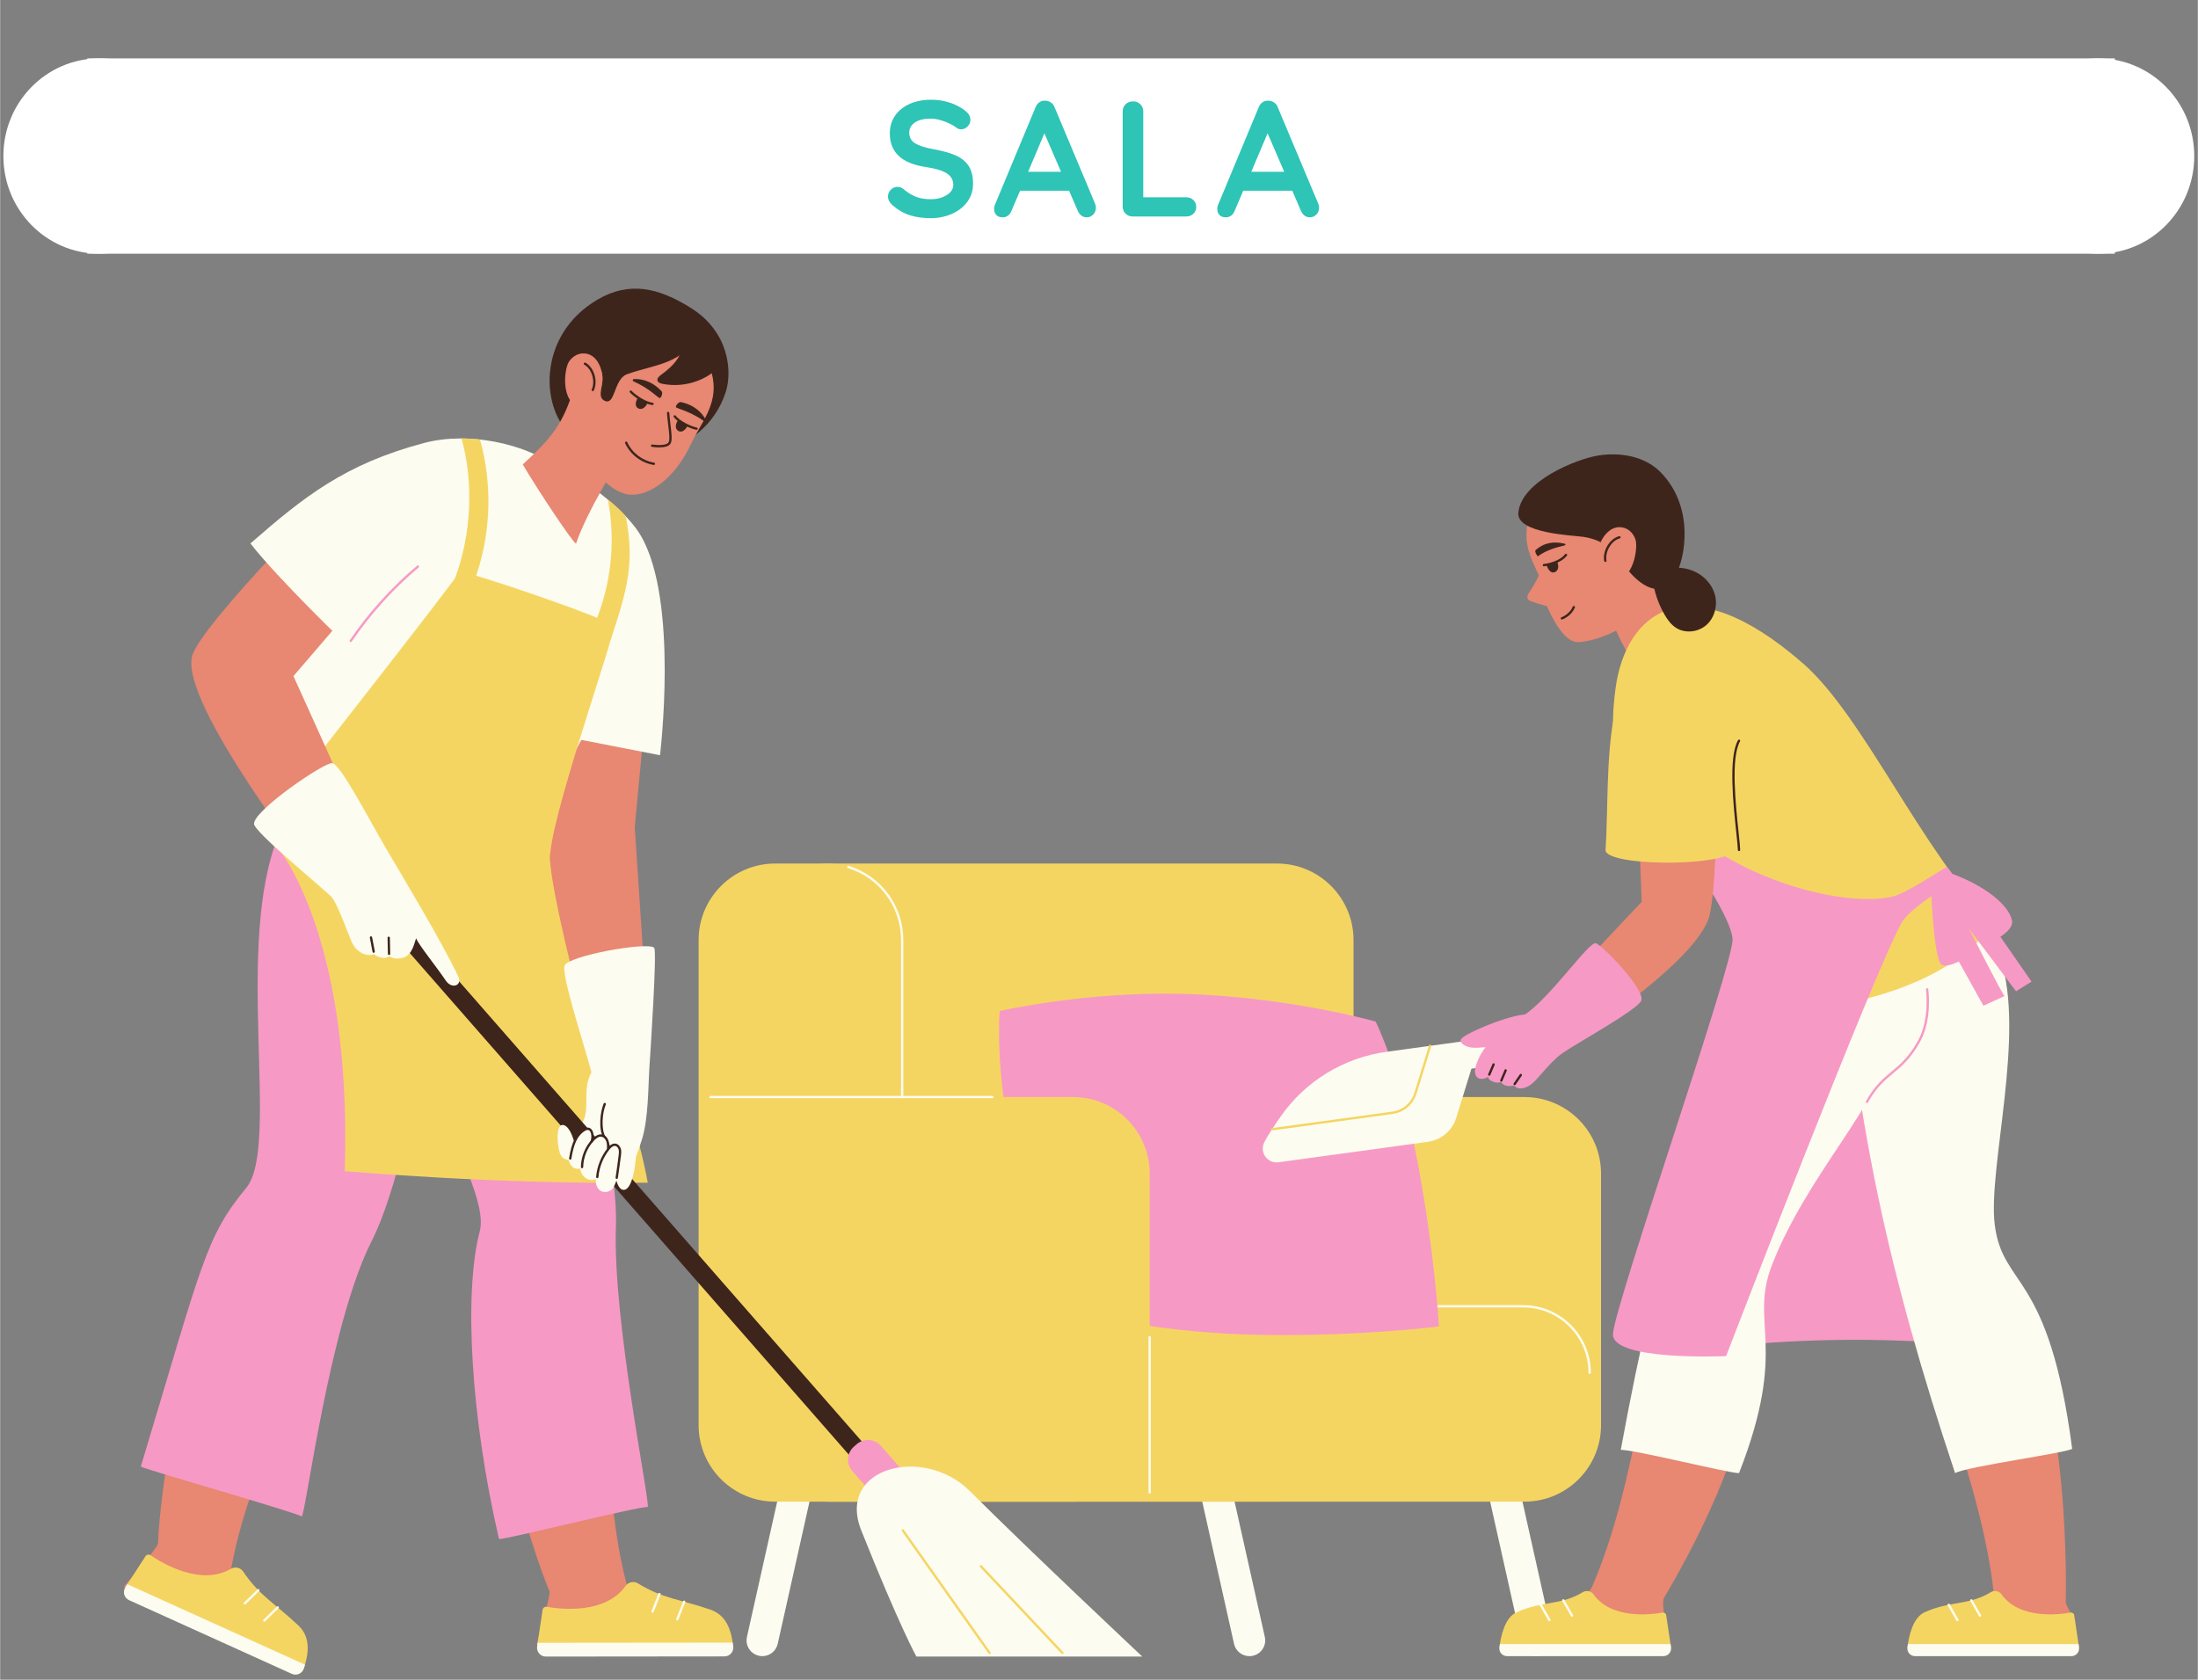 <svg xmlns="http://www.w3.org/2000/svg" xmlns:xlink="http://www.w3.org/1999/xlink" width="1052" zoomAndPan="magnify" viewBox="0 0 788.88 603" height="804" preserveAspectRatio="xMidYMid meet" version="1.0"><rect x="0" y="0" width="788.88" height="603" fill="#808080" stroke="none"/><defs><g/><clipPath id="ab79d4195e"><path d="M 31.293 20.965 L 759.086 20.965 L 759.086 91.074 L 31.293 91.074 Z M 31.293 20.965 " clip-rule="nonzero"/></clipPath><clipPath id="fb0479e60c"><path d="M 1.152 20.965 L 70.094 20.965 L 70.094 91.074 L 1.152 91.074 Z M 1.152 20.965 " clip-rule="nonzero"/></clipPath><clipPath id="af1f664561"><path d="M 35.625 20.965 C 16.586 20.965 1.152 36.66 1.152 56.02 C 1.152 75.379 16.586 91.074 35.625 91.074 C 54.66 91.074 70.094 75.379 70.094 56.02 C 70.094 36.66 54.66 20.965 35.625 20.965 Z M 35.625 20.965 " clip-rule="nonzero"/></clipPath><clipPath id="e341db0e21"><path d="M 718.652 20.965 L 787.594 20.965 L 787.594 91.074 L 718.652 91.074 Z M 718.652 20.965 " clip-rule="nonzero"/></clipPath><clipPath id="4b07f94d8a"><path d="M 753.121 20.965 C 734.086 20.965 718.652 36.66 718.652 56.02 C 718.652 75.379 734.086 91.074 753.121 91.074 C 772.16 91.074 787.594 75.379 787.594 56.02 C 787.594 36.66 772.16 20.965 753.121 20.965 Z M 753.121 20.965 " clip-rule="nonzero"/></clipPath><clipPath id="337ec2d701"><path d="M 684 571 L 746.672 571 L 746.672 592 L 684 592 Z M 684 571 " clip-rule="nonzero"/></clipPath><clipPath id="9c10ee6747"><path d="M 684 590 L 746.672 590 L 746.672 595 L 684 595 Z M 684 590 " clip-rule="nonzero"/></clipPath><clipPath id="39a8d162e7"><path d="M 44 568 L 110 568 L 110 601.727 L 44 601.727 Z M 44 568 " clip-rule="nonzero"/></clipPath></defs><g clip-path="url(#ab79d4195e)"><path fill="#ffffff" d="M 31.293 20.965 L 759.086 20.965 L 759.086 91.074 L 31.293 91.074 Z M 31.293 20.965 " fill-opacity="1" fill-rule="nonzero"/></g><g clip-path="url(#fb0479e60c)"><g clip-path="url(#af1f664561)"><path fill="#ffffff" d="M 1.152 20.965 L 70.094 20.965 L 70.094 91.074 L 1.152 91.074 Z M 1.152 20.965 " fill-opacity="1" fill-rule="nonzero"/></g></g><g clip-path="url(#e341db0e21)"><g clip-path="url(#4b07f94d8a)"><path fill="#ffffff" d="M 718.652 20.965 L 787.594 20.965 L 787.594 91.074 L 718.652 91.074 Z M 718.652 20.965 " fill-opacity="1" fill-rule="nonzero"/></g></g><path fill="#fcfcf0" d="M 273.59 594.551 C 269.965 594.551 267.273 591.191 268.062 587.656 L 282.973 520.953 C 283.551 518.367 285.848 516.531 288.496 516.531 C 292.121 516.531 294.812 519.887 294.023 523.422 L 279.113 590.125 C 278.535 592.711 276.242 594.551 273.59 594.551 " fill-opacity="1" fill-rule="nonzero"/><path fill="#fcfcf0" d="M 448.438 594.551 C 452.062 594.551 454.754 591.191 453.965 587.656 L 439.055 520.953 C 438.477 518.367 436.18 516.531 433.531 516.531 C 429.906 516.531 427.215 519.887 428.004 523.422 L 442.91 590.125 C 443.488 592.711 445.785 594.551 448.438 594.551 " fill-opacity="1" fill-rule="nonzero"/><path fill="#fcfcf0" d="M 551.777 594.551 C 555.402 594.551 558.094 591.191 557.305 587.656 L 542.395 520.953 C 541.816 518.367 539.52 516.531 536.871 516.531 C 533.246 516.531 530.555 519.887 531.344 523.422 L 546.254 590.125 C 546.832 592.711 549.125 594.551 551.777 594.551 " fill-opacity="1" fill-rule="nonzero"/><path fill="#f5d562" d="M 270.105 511.602 L 270.105 337.492 C 270.105 322.312 282.418 310.004 297.605 310.004 L 458.309 310.004 C 473.496 310.004 485.809 322.312 485.809 337.492 L 485.809 511.598 C 485.809 526.781 473.496 539.086 458.309 539.086 L 297.605 539.086 C 282.418 539.086 270.105 526.781 270.105 511.602 " fill-opacity="1" fill-rule="nonzero"/><path fill="#f5d562" d="M 270.105 511.602 L 270.105 421.324 C 270.105 406.145 282.418 393.836 297.605 393.836 L 547.156 393.836 C 562.344 393.836 574.652 406.145 574.652 421.324 L 574.652 511.602 C 574.652 526.781 562.344 539.09 547.156 539.09 L 297.605 539.09 C 282.418 539.086 270.105 526.781 270.105 511.602 " fill-opacity="1" fill-rule="nonzero"/><path fill="#fcfcf0" d="M 570.574 493.25 C 570.344 493.25 570.156 493.066 570.156 492.836 C 570.156 479.895 559.625 469.367 546.68 469.367 L 412.629 469.367 C 412.398 469.367 412.215 469.184 412.215 468.953 C 412.215 468.723 412.398 468.535 412.629 468.535 L 546.68 468.535 C 560.082 468.535 570.988 479.438 570.988 492.836 C 570.988 493.066 570.801 493.25 570.574 493.25 Z M 570.574 493.25 " fill-opacity="1" fill-rule="nonzero"/><path fill="#f799c5" d="M 384.344 470.52 C 384.344 470.52 372.703 455.234 364.098 416.449 C 356.793 383.508 358.797 362.945 358.797 362.945 C 358.797 362.945 389.355 355.91 424.16 356.777 C 461.887 357.719 493.742 366.73 493.742 366.73 C 493.742 366.73 502.777 384.719 508.961 418.004 C 515.191 451.527 516.453 476.199 516.453 476.199 C 516.453 476.199 483.5 480.32 446.508 479.062 C 411.215 477.867 384.344 470.52 384.344 470.52 " fill-opacity="1" fill-rule="nonzero"/><path fill="#f5d562" d="M 385.129 393.836 L 323.781 393.836 L 323.781 337.492 C 323.781 322.312 311.469 310.004 296.285 310.004 L 278.211 310.004 C 263.023 310.004 250.715 322.312 250.715 337.492 L 250.715 511.598 C 250.715 526.781 263.023 539.086 278.211 539.086 L 385.129 539.086 C 400.316 539.086 412.629 526.781 412.629 511.598 L 412.629 421.324 C 412.629 406.145 400.316 393.836 385.129 393.836 " fill-opacity="1" fill-rule="nonzero"/><path fill="#fcfcf0" d="M 356.152 394.25 L 254.996 394.25 C 254.77 394.25 254.582 394.066 254.582 393.836 C 254.582 393.605 254.766 393.422 254.996 393.422 L 356.152 393.422 C 356.379 393.422 356.566 393.605 356.566 393.836 C 356.566 394.066 356.379 394.25 356.152 394.25 Z M 356.152 394.25 " fill-opacity="1" fill-rule="nonzero"/><path fill="#fcfcf0" d="M 323.781 394.25 C 323.555 394.25 323.367 394.066 323.367 393.836 L 323.367 337.492 C 323.367 325.566 315.719 315.176 304.336 311.637 C 304.117 311.57 303.996 311.336 304.062 311.117 C 304.133 310.902 304.363 310.777 304.582 310.844 C 316.316 314.492 324.195 325.203 324.195 337.492 L 324.195 393.836 C 324.199 394.066 324.012 394.25 323.781 394.25 Z M 323.781 394.25 " fill-opacity="1" fill-rule="nonzero"/><path fill="#fcfcf0" d="M 412.629 536.203 C 412.398 536.203 412.211 536.016 412.211 535.789 L 412.211 480.023 C 412.211 479.797 412.398 479.609 412.629 479.609 C 412.859 479.609 413.043 479.793 413.043 480.023 L 413.043 535.789 C 413.043 536.016 412.859 536.203 412.629 536.203 Z M 412.629 536.203 " fill-opacity="1" fill-rule="nonzero"/><path fill="#fcfcf0" d="M 458.863 417.254 C 454.898 417.797 451.973 413.68 453.754 410.098 C 454.812 407.969 457.027 404.574 459.633 400.84 C 468.5 388.117 482.305 379.695 497.672 377.59 L 550.016 370.418 C 552.789 370.039 555.348 371.977 555.727 374.75 C 556.105 377.523 554.168 380.082 551.395 380.461 L 528.133 383.645 L 522.676 401.297 C 521.254 405.895 517.297 409.25 512.527 409.902 Z M 458.863 417.254 " fill-opacity="1" fill-rule="nonzero"/><path fill="#f5d562" d="M 456.543 405.82 C 456.34 405.82 456.16 405.672 456.133 405.461 C 456.102 405.234 456.262 405.027 456.488 404.996 L 499.762 399.07 C 503.441 398.566 506.527 395.949 507.625 392.402 L 512.902 375.324 C 512.973 375.105 513.203 374.98 513.422 375.051 C 513.641 375.117 513.766 375.352 513.695 375.57 L 508.418 392.648 C 507.227 396.5 503.871 399.344 499.875 399.891 L 456.602 405.816 C 456.582 405.82 456.562 405.82 456.543 405.82 Z M 456.543 405.82 " fill-opacity="1" fill-rule="nonzero"/><path fill="#e88772" d="M 552.66 206.027 C 552.66 206.027 550.551 210.25 549.348 211.957 C 547.941 213.953 547.637 215.141 549.551 215.867 C 552.5 216.98 557.41 218.18 557.41 218.18 L 557.48 210.574 Z M 552.66 206.027 " fill-opacity="1" fill-rule="nonzero"/><path fill="#e88772" d="M 552.707 207.332 C 549.398 200.258 545.871 194.09 549.23 184.93 C 555.453 167.957 580.355 163.672 590.594 174.77 C 596.973 181.684 602.711 197.66 597.496 209.871 C 593.445 219.352 578.754 229.605 566.699 230.52 C 559.039 231.098 552.773 211.164 552.773 211.164 C 552.773 211.164 553.066 207.973 552.707 207.332 " fill-opacity="1" fill-rule="nonzero"/><path fill="#3d251c" d="M 556.121 200.043 C 555.07 200.562 555.293 202.23 555.645 203.199 C 555.898 203.906 556.797 205.559 557.934 204.992 C 559.039 204.441 559.125 203.273 558.398 201.492 C 557.656 199.684 556.539 199.84 556.121 200.043 " fill-opacity="1" fill-rule="nonzero"/><path fill="#3d251c" d="M 557.465 205.523 C 556.344 205.523 555.547 204.152 555.254 203.34 C 554.875 202.289 554.59 200.336 555.941 199.672 C 556.062 199.609 556.32 199.508 556.664 199.508 C 557.176 199.508 558.129 199.746 558.781 201.332 C 559.094 202.094 560.043 204.41 558.121 205.363 C 557.906 205.473 557.688 205.523 557.465 205.523 Z M 556.664 200.34 C 556.484 200.34 556.355 200.395 556.305 200.418 C 555.543 200.793 555.723 202.203 556.031 203.059 C 556.281 203.738 556.887 204.695 557.465 204.695 C 557.559 204.695 557.652 204.672 557.75 204.621 C 558.32 204.336 558.871 203.742 558.012 201.648 C 557.66 200.793 557.195 200.34 556.664 200.34 Z M 556.664 200.34 " fill-opacity="1" fill-rule="nonzero"/><path fill="#e88772" d="M 554.137 202.895 C 556.676 202.762 560.062 201.801 561.852 199.484 C 561.852 199.484 559.812 197.078 555.945 198.691 C 552.598 200.086 554.137 202.895 554.137 202.895 " fill-opacity="1" fill-rule="nonzero"/><path fill="#3d251c" d="M 554.137 203.309 C 553.93 203.309 553.754 203.156 553.727 202.945 C 553.695 202.719 553.855 202.512 554.082 202.48 C 556.742 202.137 560.152 201.031 561.75 198.961 C 561.891 198.781 562.148 198.746 562.332 198.887 C 562.516 199.023 562.547 199.285 562.406 199.469 C 560.203 202.328 555.559 203.129 554.191 203.305 C 554.172 203.309 554.152 203.309 554.137 203.309 Z M 554.137 203.309 " fill-opacity="1" fill-rule="nonzero"/><path fill="#3d251c" d="M 561.656 195.785 C 557.945 196.66 554.895 197.617 551.969 199.703 C 551.785 199.785 550.672 197.926 551.172 197.484 C 554.32 194.699 557.805 194.285 561.656 195.203 C 561.961 195.273 561.961 195.715 561.656 195.785 " fill-opacity="1" fill-rule="nonzero"/><path fill="#3d251c" d="M 560.602 222.402 C 560.438 222.402 560.281 222.305 560.219 222.141 C 560.133 221.926 560.238 221.688 560.453 221.602 C 562.277 220.883 563.793 219.453 564.5 217.785 C 564.59 217.574 564.832 217.477 565.043 217.562 C 565.254 217.652 565.352 217.895 565.266 218.109 C 564.473 219.98 562.789 221.574 560.758 222.375 C 560.707 222.395 560.652 222.402 560.602 222.402 Z M 560.602 222.402 " fill-opacity="1" fill-rule="nonzero"/><path fill="#e88772" d="M 576.277 217.312 C 579.418 225.855 584.203 235.738 589.578 243.094 C 597.996 240.23 607.188 235.105 614.441 230.035 C 605.805 224.512 598.781 215.887 595.945 205.996 C 590.535 210.25 583.773 213.043 576.277 217.312 " fill-opacity="1" fill-rule="nonzero"/><path fill="#f799c5" d="M 672.293 380.137 C 654.398 412.832 617.016 449.742 625.477 482.812 C 653.234 480.301 681.16 480.383 708.906 483.059 C 696.367 447.875 683.828 412.691 672.293 380.137 " fill-opacity="1" fill-rule="nonzero"/><path fill="#e88772" d="M 743.738 580.363 C 744.109 580.242 741.422 576.402 741.461 574.953 C 741.914 557.352 740.625 501.238 726.234 475.332 C 722.867 469.27 718.652 463.656 716.02 457.223 C 704.547 429.16 721.465 386.059 711.242 337.559 C 707.293 318.828 658.668 315.836 659.727 330.844 C 661.168 351.16 673.395 415.629 681.391 448.684 C 690.77 487.426 711.777 532.918 715.777 573.449 C 715.773 573.449 729.602 584.992 743.738 580.363 " fill-opacity="1" fill-rule="nonzero"/><path fill="#e88772" d="M 640.406 330.453 C 631.781 348.902 611.117 411.18 602.031 443.957 C 591.383 482.371 587.617 532.332 571.402 569.695 C 568.691 575.941 548.457 577.719 540.48 585.566 C 538.301 587.707 539.859 591.422 542.914 591.422 C 553.445 591.422 576.363 591.383 589.117 591.359 C 594.172 591.348 598.102 586.953 597.539 581.934 C 597.066 577.719 596.602 574.742 597.34 573.492 C 606.297 558.336 628.234 518.668 628.258 489.035 C 628.262 482.102 627.309 475.148 628.137 468.246 C 631.758 438.148 667.504 408.703 682.156 361.352 C 687.82 343.062 646.777 316.82 640.406 330.453 " fill-opacity="1" fill-rule="nonzero"/><path fill="#f5d562" d="M 599.77 591.383 L 598.043 579.855 C 597.949 579.227 597.359 578.805 596.734 578.914 C 592.625 579.645 578.41 581.41 571.988 572.406 C 571.094 571.156 569.398 570.777 568.086 571.586 C 560.293 576.406 553.457 574.629 544.297 578.816 C 540.07 580.754 538.648 587.48 538.172 591.484 Z M 599.77 591.383 " fill-opacity="1" fill-rule="nonzero"/><path fill="#fcfcf0" d="M 538.172 591.484 C 537.977 593.117 539.266 594.551 540.914 594.551 L 597.039 594.551 C 598.727 594.551 600.02 593.051 599.77 591.383 L 599.594 590.215 L 538.348 590.215 C 538.277 590.66 538.219 591.086 538.172 591.484 " fill-opacity="1" fill-rule="nonzero"/><path fill="#fcfcf0" d="M 556.121 582.012 C 555.98 582.012 555.84 581.938 555.762 581.805 L 552.629 576.324 C 552.516 576.125 552.582 575.871 552.781 575.758 C 552.977 575.645 553.234 575.711 553.348 575.91 L 556.484 581.391 C 556.598 581.59 556.527 581.844 556.328 581.957 C 556.266 581.992 556.195 582.012 556.121 582.012 Z M 556.121 582.012 " fill-opacity="1" fill-rule="nonzero"/><path fill="#fcfcf0" d="M 564.234 580.414 C 564.094 580.414 563.953 580.34 563.875 580.207 L 560.738 574.727 C 560.625 574.527 560.695 574.273 560.895 574.16 C 561.09 574.047 561.348 574.117 561.461 574.316 L 564.594 579.797 C 564.711 579.996 564.641 580.246 564.441 580.359 C 564.375 580.398 564.305 580.414 564.234 580.414 Z M 564.234 580.414 " fill-opacity="1" fill-rule="nonzero"/><g clip-path="url(#337ec2d701)"><path fill="#f5d562" d="M 746.23 591.383 L 744.504 579.855 C 744.41 579.227 743.82 578.805 743.195 578.914 C 739.09 579.645 724.871 581.41 718.449 572.406 C 717.555 571.156 715.859 570.777 714.551 571.586 C 706.754 576.406 699.918 574.629 690.758 578.816 C 686.531 580.754 685.109 587.48 684.633 591.484 Z M 746.23 591.383 " fill-opacity="1" fill-rule="nonzero"/></g><g clip-path="url(#9c10ee6747)"><path fill="#fcfcf0" d="M 684.633 591.484 C 684.438 593.117 685.727 594.551 687.375 594.551 L 743.5 594.551 C 745.188 594.551 746.48 593.051 746.23 591.383 L 746.055 590.215 L 684.809 590.215 C 684.738 590.66 684.68 591.086 684.633 591.484 " fill-opacity="1" fill-rule="nonzero"/></g><path fill="#fcfcf0" d="M 702.586 582.012 C 702.441 582.012 702.301 581.938 702.227 581.805 L 699.09 576.324 C 698.977 576.125 699.047 575.871 699.246 575.758 C 699.441 575.645 699.695 575.711 699.809 575.91 L 702.945 581.391 C 703.059 581.59 702.992 581.844 702.793 581.957 C 702.727 581.992 702.656 582.012 702.586 582.012 Z M 702.586 582.012 " fill-opacity="1" fill-rule="nonzero"/><path fill="#fcfcf0" d="M 710.695 580.414 C 710.555 580.414 710.414 580.34 710.336 580.207 L 707.203 574.727 C 707.09 574.527 707.156 574.273 707.355 574.16 C 707.555 574.047 707.809 574.117 707.922 574.316 L 711.059 579.797 C 711.172 579.996 711.102 580.246 710.902 580.359 C 710.836 580.398 710.766 580.414 710.695 580.414 Z M 710.695 580.414 " fill-opacity="1" fill-rule="nonzero"/><path fill="#fcfcf0" d="M 660.156 323.941 C 664.902 399.59 677.895 457.309 701.742 528.844 C 705.859 526.457 741.504 521.648 743.773 520.113 C 735.387 456.129 718.984 462.66 716 439.875 C 713.355 419.699 727.242 371.207 717.922 343.863 C 712.512 327.992 684.094 302.051 684.094 302.051 C 684.094 302.051 668.543 317.461 660.156 323.941 " fill-opacity="1" fill-rule="nonzero"/><path fill="#fcfcf0" d="M 642.996 325.566 C 610.691 394.145 595.328 446.324 581.742 520.492 C 586.504 520.379 621.461 529.094 624.191 528.836 C 642.156 482.879 627.68 475.457 636.047 454.055 C 642.148 438.438 651.395 424.312 660.695 410.359 C 669.992 396.402 679.09 381.895 683.102 365.613 C 687.117 349.332 685.301 330.766 674.523 317.914 C 664 320.922 653.473 323.93 642.996 325.566 " fill-opacity="1" fill-rule="nonzero"/><path fill="#f799c5" d="M 670.102 395.98 C 670.035 395.98 669.965 395.961 669.902 395.926 C 669.699 395.816 669.629 395.562 669.742 395.363 C 672.859 389.766 675.957 387.18 678.957 384.68 C 682 382.145 685.148 379.52 688.406 373.668 C 692.719 365.926 691.316 355.34 691.301 355.234 C 691.27 355.008 691.43 354.797 691.656 354.77 C 691.879 354.734 692.09 354.895 692.121 355.121 C 692.184 355.566 693.582 366.082 689.129 374.07 C 685.793 380.055 682.586 382.73 679.484 385.316 C 676.41 387.883 673.504 390.305 670.461 395.766 C 670.391 395.902 670.25 395.98 670.102 395.98 Z M 670.102 395.98 " fill-opacity="1" fill-rule="nonzero"/><path fill="#f5d562" d="M 579.879 246.996 C 583.535 220.27 605.129 201.59 647.105 238.113 C 668.91 257.09 689.887 305.836 715.48 331.422 C 699.871 354.723 655.629 365.848 624.598 361.664 C 629.297 331.176 618.191 321.91 603.18 308.281 C 590.184 296.488 574.969 282.855 579.879 246.996 " fill-opacity="1" fill-rule="nonzero"/><path fill="#f799c5" d="M 608.23 310.754 C 608.23 310.754 621.375 329.574 621.871 337.09 C 622.43 345.645 579.371 468.762 578.934 478.918 C 578.516 488.699 619.543 486.828 619.543 486.828 C 619.543 486.828 673.207 347.43 682.695 331.031 C 685.789 325.68 702.211 315.836 702.211 315.836 C 702.211 315.836 699.918 312.465 698.832 311.219 C 696.203 312.422 684.223 320.961 678.582 322.043 C 660.602 325.5 627.918 315.922 608.691 300.125 C 608.039 303.836 608.23 310.754 608.23 310.754 " fill-opacity="1" fill-rule="nonzero"/><path fill="#e88772" d="M 586.395 249.039 L 589.234 323.766 L 549.137 366.332 L 559.207 377.426 C 559.207 377.426 610.238 345.551 613.738 328.078 C 617.73 308.129 614.949 258.652 614.949 258.652 Z M 586.395 249.039 " fill-opacity="1" fill-rule="nonzero"/><path fill="#f799c5" d="M 572.762 338.617 C 570.129 338.039 556.23 358.633 546.723 364.629 C 537.371 370.523 531.746 375.871 529.707 382.68 C 528.766 385.836 530.109 387.172 531.387 387.297 C 533.027 387.453 534.086 386.547 534.086 386.547 C 534.086 386.547 534.051 387.629 535.926 388.332 C 537.738 389.016 538.652 388.383 538.73 388.488 C 540.43 390.746 543.18 389.539 543.469 389.809 C 545.094 391.332 547.328 390.898 549.695 389.176 C 552.008 387.488 555.973 381.586 560.543 378.254 C 564.824 375.129 586.688 363.148 588.988 359.441 C 591.223 355.84 574.969 339.105 572.762 338.617 " fill-opacity="1" fill-rule="nonzero"/><path fill="#3d251c" d="M 538.855 388.332 C 538.801 388.332 538.746 388.32 538.691 388.301 C 538.48 388.211 538.383 387.969 538.473 387.754 L 540.023 384.102 C 540.113 383.891 540.359 383.793 540.57 383.883 C 540.781 383.973 540.879 384.215 540.789 384.426 L 539.238 388.078 C 539.168 388.238 539.016 388.332 538.855 388.332 Z M 538.855 388.332 " fill-opacity="1" fill-rule="nonzero"/><path fill="#3d251c" d="M 534.523 386.203 C 534.469 386.203 534.414 386.191 534.363 386.168 C 534.148 386.078 534.051 385.836 534.141 385.625 L 535.695 381.973 C 535.785 381.758 536.031 381.66 536.238 381.75 C 536.453 381.84 536.551 382.082 536.461 382.297 L 534.906 385.949 C 534.84 386.109 534.688 386.203 534.523 386.203 Z M 534.523 386.203 " fill-opacity="1" fill-rule="nonzero"/><path fill="#3d251c" d="M 543.629 389.594 C 543.547 389.594 543.469 389.566 543.398 389.52 C 543.207 389.391 543.16 389.133 543.289 388.945 L 545.512 385.684 C 545.641 385.492 545.898 385.445 546.086 385.574 C 546.277 385.703 546.328 385.961 546.199 386.152 L 543.973 389.41 C 543.891 389.527 543.762 389.594 543.629 389.594 Z M 543.629 389.594 " fill-opacity="1" fill-rule="nonzero"/><path fill="#f5d562" d="M 602.934 230.531 C 573.375 230.531 578.078 278.152 576.277 305.125 C 575.891 310.887 618.082 311.559 623.191 305.125 C 622.52 297.441 623.133 230.531 602.934 230.531 " fill-opacity="1" fill-rule="nonzero"/><path fill="#3d251c" d="M 624.191 305.539 C 623.969 305.539 623.785 305.363 623.777 305.137 C 623.734 303.883 623.5 301.668 623.199 298.863 C 622.129 288.766 620.332 271.867 623.832 265.723 C 623.945 265.523 624.195 265.457 624.395 265.566 C 624.594 265.68 624.664 265.934 624.551 266.133 C 621.184 272.043 622.965 288.777 624.027 298.777 C 624.324 301.598 624.562 303.824 624.605 305.109 C 624.613 305.34 624.434 305.531 624.207 305.539 C 624.203 305.539 624.195 305.539 624.191 305.539 Z M 624.191 305.539 " fill-opacity="1" fill-rule="nonzero"/><path fill="#3d251c" d="M 544.965 184.043 C 544.246 191.539 564.605 192.168 568.293 192.73 C 580.258 194.559 580.852 202.613 588.047 208.453 C 593.441 212.828 597.996 212.348 601.051 207.242 C 605.09 200.488 608.27 181.77 595.875 169.375 C 590.246 163.75 581.453 162.254 573.602 163.535 C 565.75 164.82 546.051 172.711 544.965 184.043 " fill-opacity="1" fill-rule="nonzero"/><path fill="#e88772" d="M 573.523 198.355 C 573.77 194.418 577.492 187.789 583.062 189.531 C 584.98 190.137 586.434 191.836 587.039 193.754 C 587.949 196.645 586.398 208.73 578.758 208.445 C 576.082 208.348 573.234 202.961 573.523 198.355 " fill-opacity="1" fill-rule="nonzero"/><path fill="#3d251c" d="M 576.195 201.738 C 576 201.738 575.828 201.598 575.789 201.398 C 575.109 197.754 577.77 193.34 581.164 192.488 C 581.387 192.426 581.609 192.566 581.668 192.785 C 581.723 193.008 581.59 193.234 581.367 193.289 C 578.41 194.035 576.012 198.051 576.605 201.246 C 576.648 201.473 576.5 201.688 576.273 201.73 C 576.246 201.734 576.223 201.738 576.195 201.738 Z M 576.195 201.738 " fill-opacity="1" fill-rule="nonzero"/><path fill="#f799c5" d="M 549.133 364.336 C 545.023 363.023 526.355 370.551 524.461 372.961 C 523.496 374.191 525.836 376.16 529.391 376.16 C 531.926 376.16 543.504 375.137 545.594 373.5 C 547.98 371.633 551.688 365.152 549.133 364.336 " fill-opacity="1" fill-rule="nonzero"/><path fill="#3d251c" d="M 593.133 207.75 C 593.68 212.207 595.117 216.551 597.336 220.457 C 598.434 222.383 599.77 224.258 601.652 225.438 C 604.965 227.52 609.625 226.934 612.535 224.316 C 615.445 221.703 616.547 217.355 615.543 213.574 C 614.547 209.789 611.609 206.648 608.023 205.074 C 604.441 203.5 600.289 203.426 596.531 204.531 C 595.488 204.84 594.441 205.254 593.633 205.98 C 592.82 206.707 592.277 207.809 593.133 207.75 " fill-opacity="1" fill-rule="nonzero"/><path fill="#f799c5" d="M 692.977 315.848 C 692.977 315.848 693.82 344.402 696.965 346.383 C 698.621 347.422 703.098 345.184 703.098 345.184 C 703.098 345.184 708.977 355.766 711.914 361.055 C 714.449 359.891 716.984 358.734 719.516 357.57 C 718.684 356.992 706.711 333.352 706.711 333.352 L 723.621 355.859 L 729.184 352.398 L 717.988 336.266 C 717.988 336.266 722.762 333.52 722.184 330.492 C 721.203 325.379 713.219 317.84 698.141 312.77 C 697.523 313.32 692.977 315.848 692.977 315.848 " fill-opacity="1" fill-rule="nonzero"/><path fill="#e88772" d="M 234.805 222.414 L 227.797 296.953 L 233.273 379.594 L 214.34 383.168 C 214.34 383.168 195.531 329.332 195.441 305.168 C 195.398 292.684 201.27 223.809 201.27 223.809 Z M 234.805 222.414 " fill-opacity="1" fill-rule="nonzero"/><path fill="#e88772" d="M 192.652 590.508 C 192.25 590.5 197.762 572.609 197.176 571.23 C 190.047 554.5 172.359 495.996 176.324 465.551 C 177.254 458.426 179.168 451.402 179.246 444.211 C 179.594 412.82 148.102 387.191 139.477 336.656 C 136.145 317.137 183.477 296.586 188.164 311.414 C 194.508 331.48 215.496 400.926 217.465 436.055 C 219.918 479.914 214.098 531.094 225.668 571.57 C 225.672 571.57 211.418 590.969 192.652 590.508 " fill-opacity="1" fill-rule="nonzero"/><path fill="#f5d562" d="M 192.75 591.086 L 194.711 577.914 C 194.816 577.195 195.488 576.711 196.203 576.836 C 200.898 577.664 217.145 579.668 224.473 569.371 C 225.496 567.941 227.434 567.508 228.93 568.43 C 237.844 573.93 244.094 574.109 254.977 577.859 C 261.383 580.066 262.59 586.559 263.141 591.133 Z M 192.75 591.086 " fill-opacity="1" fill-rule="nonzero"/><path fill="#fcfcf0" d="M 263.141 591.133 C 263.363 593 261.891 594.637 260.008 594.641 L 195.871 594.703 C 193.945 594.703 192.469 592.992 192.75 591.086 L 192.949 589.754 L 262.941 589.684 C 263.016 590.191 263.086 590.68 263.141 591.133 " fill-opacity="1" fill-rule="nonzero"/><path fill="#fcfcf0" d="M 243.074 581.707 C 243.023 581.707 242.969 581.699 242.922 581.68 C 242.707 581.594 242.602 581.355 242.684 581.141 L 245.148 574.867 C 245.23 574.652 245.473 574.551 245.688 574.629 C 245.898 574.715 246.004 574.957 245.922 575.168 L 243.461 581.445 C 243.395 581.609 243.238 581.707 243.074 581.707 Z M 243.074 581.707 " fill-opacity="1" fill-rule="nonzero"/><path fill="#fcfcf0" d="M 234.184 578.953 C 234.133 578.953 234.082 578.945 234.031 578.926 C 233.82 578.844 233.715 578.602 233.797 578.387 L 236.258 572.113 C 236.344 571.898 236.582 571.793 236.797 571.879 C 237.012 571.961 237.117 572.203 237.031 572.418 L 234.57 578.691 C 234.504 578.855 234.348 578.953 234.184 578.953 Z M 234.184 578.953 " fill-opacity="1" fill-rule="nonzero"/><path fill="#f799c5" d="M 130.18 320.812 C 131.984 363.371 177.074 423.25 172.16 442.008 C 166.34 464.227 168.961 508.902 179.062 552.508 C 181.582 552.719 230.277 540.465 232.461 541.02 C 233.348 539.301 219.781 473.73 221.035 440.277 C 222.441 402.801 189.465 300.555 189.855 297.281 C 185.621 298.449 133.664 319.848 130.18 320.812 " fill-opacity="1" fill-rule="nonzero"/><path fill="#e88772" d="M 44.43 569.77 C 44.066 569.59 56.602 555.68 56.648 554.18 C 57.223 536.008 65.801 475.492 82.211 449.539 C 86.055 443.469 90.746 437.902 93.848 431.41 C 107.375 403.078 89.594 366.582 103.039 317.109 C 108.23 298.004 159.82 299.266 157.832 314.688 C 155.137 335.559 144.949 407.387 131.949 440.082 C 115.715 480.906 88.895 524.883 82.352 566.469 C 82.352 566.473 61.258 578.074 44.43 569.77 " fill-opacity="1" fill-rule="nonzero"/><path fill="#f5d562" d="M 44.93 569.867 L 52.164 558.68 C 52.559 558.07 53.371 557.906 53.969 558.316 C 57.898 561.012 71.863 569.551 82.797 563.211 C 84.316 562.328 86.266 562.734 87.246 564.195 C 93.086 572.891 98.699 575.637 107.055 583.547 C 111.977 588.207 110.391 594.617 108.996 599.008 Z M 44.93 569.867 " fill-opacity="1" fill-rule="nonzero"/><g clip-path="url(#39a8d162e7)"><path fill="#fcfcf0" d="M 108.996 599.008 C 108.43 600.801 106.41 601.684 104.695 600.906 L 46.273 574.449 C 44.52 573.652 43.883 571.484 44.93 569.867 L 45.66 568.734 L 109.41 597.605 C 109.273 598.098 109.133 598.574 108.996 599.008 " fill-opacity="1" fill-rule="nonzero"/></g><path fill="#fcfcf0" d="M 94.801 582.168 C 94.691 582.168 94.582 582.125 94.5 582.043 C 94.344 581.879 94.348 581.617 94.512 581.457 L 99.348 576.762 C 99.512 576.602 99.773 576.605 99.934 576.77 C 100.094 576.934 100.09 577.195 99.926 577.355 L 95.09 582.051 C 95.008 582.129 94.902 582.168 94.801 582.168 Z M 94.801 582.168 " fill-opacity="1" fill-rule="nonzero"/><path fill="#fcfcf0" d="M 87.844 575.988 C 87.734 575.988 87.625 575.945 87.547 575.859 C 87.387 575.695 87.391 575.434 87.555 575.273 L 92.391 570.578 C 92.555 570.418 92.816 570.426 92.977 570.59 C 93.137 570.754 93.133 571.016 92.969 571.176 L 88.133 575.871 C 88.051 575.949 87.949 575.988 87.844 575.988 Z M 87.844 575.988 " fill-opacity="1" fill-rule="nonzero"/><path fill="#f799c5" d="M 100.023 299.656 C 83.75 339.027 100.695 411.48 88.344 426.43 C 73.711 444.137 72.586 453.238 50.484 526.496 C 52.68 527.75 106.496 543 108.246 544.422 C 109.773 543.234 118.191 475.238 133.41 445.418 C 150.461 412.008 163.582 305.383 165.312 302.578 C 160.977 301.855 101.785 299.48 100.023 299.656 " fill-opacity="1" fill-rule="nonzero"/><path fill="#fcfcf0" d="M 229.902 192.188 C 221.641 178.18 186.195 152.574 157.805 160.562 C 114.234 172.82 101.918 245.691 97.551 290.926 C 97.051 296.086 172.785 350.801 180.023 327.402 C 186.352 306.945 208.605 265.617 208.605 265.617 L 236.855 271.121 C 236.855 271.121 243.684 215.539 229.902 192.188 " fill-opacity="1" fill-rule="nonzero"/><path fill="#f5d562" d="M 98.719 303.098 L 99.625 289.578 C 99.625 289.578 165.008 206.34 164.809 205.316 C 164.523 203.836 219.793 222.527 220.25 224.875 C 220.848 227.949 196.227 296.887 197.453 308.801 C 198.934 323.141 226.203 389.762 232.461 424.574 C 177.148 425.25 125.562 420.477 123.688 420.477 C 126.492 333.703 98.719 303.098 98.719 303.098 " fill-opacity="1" fill-rule="nonzero"/><path fill="#e88772" d="M 214.285 383.672 C 207.262 357.801 196.094 312.98 197.48 306.352 C 198.609 300.945 222.117 290.438 226.281 305.742 C 229.07 315.988 229.191 352.926 231.25 375.422 C 226.836 378.457 222.418 381.496 214.285 383.672 " fill-opacity="1" fill-rule="nonzero"/><path fill="#fcfcf0" d="M 202.562 346.824 C 201.766 351.016 208.777 372.211 212.254 384.914 C 208.508 391.871 212.441 398.93 208.188 404.258 C 206.293 406.629 217.969 423.18 220.781 424.461 C 224.316 426.066 227.977 416.637 230.352 409.121 C 232.746 401.523 232.602 389.941 233.035 383.434 C 233.465 377.023 235.762 342.281 234.805 340.348 C 233.551 337.812 203.277 343.074 202.562 346.824 " fill-opacity="1" fill-rule="nonzero"/><path fill="#3d251c" d="M 325.578 544.422 C 324.652 544.422 323.734 544.039 323.078 543.289 L 81.023 266.723 C 79.816 265.344 79.957 263.246 81.34 262.039 C 82.719 260.832 84.816 260.973 86.023 262.352 L 328.078 538.914 C 329.285 540.297 329.145 542.391 327.766 543.602 C 327.133 544.152 326.355 544.422 325.578 544.422 Z M 325.578 544.422 " fill-opacity="1" fill-rule="nonzero"/><path fill="#e88772" d="M 149.438 191.281 L 105.277 242.711 L 135.465 309.551 L 113.277 314.922 C 113.277 314.922 64.664 252.922 68.863 235.656 C 71.555 224.613 123.34 172.734 123.34 172.734 Z M 149.438 191.281 " fill-opacity="1" fill-rule="nonzero"/><path fill="#fcfcf0" d="M 119.207 273.953 C 122.27 274.539 131.863 293.215 138.398 304.387 C 144.504 314.832 158.691 338.254 164.496 350.695 C 165.926 353.758 162.121 355.281 159.926 351.98 C 156.75 347.211 150.227 339.227 149.32 336.848 C 148.805 337.914 148.125 342.586 144.938 343.715 C 141.734 344.852 139.781 343.266 139.645 343.344 C 136.809 344.973 134.438 342.434 134.004 342.59 C 131.582 343.473 127.906 342.102 126.113 337.973 C 124.793 334.934 120.801 323.723 118.793 321.832 C 113.875 317.203 91.207 298.617 91.121 295.77 C 90.973 290.867 116.637 273.465 119.207 273.953 " fill-opacity="1" fill-rule="nonzero"/><path fill="#3d251c" d="M 139.598 342.844 C 139.371 342.844 139.188 342.664 139.184 342.441 L 139.059 336.664 C 139.055 336.438 139.238 336.246 139.465 336.242 C 139.469 336.242 139.473 336.242 139.473 336.242 C 139.699 336.242 139.883 336.422 139.891 336.648 L 140.012 342.422 C 140.016 342.648 139.832 342.84 139.605 342.844 C 139.602 342.844 139.602 342.844 139.598 342.844 Z M 139.598 342.844 " fill-opacity="1" fill-rule="nonzero"/><path fill="#3d251c" d="M 134.074 342.047 C 133.879 342.047 133.707 341.906 133.668 341.711 L 132.699 336.629 C 132.656 336.402 132.805 336.188 133.031 336.141 C 133.258 336.102 133.473 336.246 133.516 336.473 L 134.484 341.555 C 134.527 341.781 134.379 341.996 134.152 342.039 C 134.125 342.047 134.102 342.047 134.074 342.047 Z M 134.074 342.047 " fill-opacity="1" fill-rule="nonzero"/><path fill="#fcfcf0" d="M 125.523 232.602 C 125.523 232.602 99.75 207.895 89.832 195.094 C 108.941 178.41 123.711 166.586 152.074 159.051 C 168.895 154.582 188.316 159.961 197.363 166.109 C 172.914 187.441 125.523 232.602 125.523 232.602 " fill-opacity="1" fill-rule="nonzero"/><path fill="#3d251c" d="M 260.457 140.727 C 262.789 133.516 261.809 119.25 247.961 110.562 C 236.336 103.27 225.836 100.828 214.348 107.602 C 192.395 120.543 193.777 147.762 206.008 157.16 C 221.352 168.957 252.652 164.891 260.457 140.727 " fill-opacity="1" fill-rule="nonzero"/><path fill="#e88772" d="M 222.742 163.832 C 221.777 165.938 210.602 183.594 206.703 195.184 C 205.332 194.457 193.148 176.168 187.586 166.738 C 196.285 158.676 201.277 153.73 205.223 141.652 C 205.488 143.609 215.762 157.828 222.742 163.832 " fill-opacity="1" fill-rule="nonzero"/><path fill="#e88772" d="M 248.074 159.207 C 251.34 152.117 257.555 145.484 255.84 135.875 C 252.664 118.078 230.648 109.742 218.641 118.891 C 211.152 124.59 203.844 138.051 204.652 149.379 C 205.387 159.66 216.293 176.738 225.969 177.578 C 232.836 178.176 242.176 172.004 248.074 159.207 " fill-opacity="1" fill-rule="nonzero"/><path fill="#3d251c" d="M 231.914 141.684 C 232.859 142.379 232.352 143.984 231.836 144.875 C 231.461 145.527 230.504 146.824 229.27 146.242 C 228.324 145.797 228.312 144.488 229.34 142.859 C 230.387 141.207 231.539 141.41 231.914 141.684 " fill-opacity="1" fill-rule="nonzero"/><path fill="#3d251c" d="M 229.891 146.805 C 229.621 146.805 229.355 146.746 229.094 146.621 C 228.66 146.418 228.363 146.066 228.23 145.609 C 228 144.828 228.273 143.773 228.988 142.641 C 229.844 141.289 230.781 141.086 231.266 141.086 C 231.602 141.086 231.93 141.184 232.16 141.352 C 233.375 142.242 232.754 144.113 232.195 145.086 C 231.898 145.602 231.074 146.805 229.891 146.805 Z M 231.266 141.914 C 230.953 141.914 230.336 142.066 229.691 143.082 C 229.109 144 228.867 144.836 229.027 145.375 C 229.094 145.605 229.23 145.77 229.445 145.867 C 229.598 145.941 229.742 145.977 229.891 145.977 C 230.664 145.977 231.301 144.977 231.477 144.668 C 231.934 143.879 232.355 142.523 231.668 142.02 C 231.602 141.973 231.457 141.914 231.266 141.914 Z M 231.266 141.914 " fill-opacity="1" fill-rule="nonzero"/><path fill="#e88772" d="M 234.176 144.992 C 231.832 144.777 228.012 142.375 226.355 140.602 C 226.355 140.602 229.406 138.637 232.465 140.531 C 235.164 142.203 234.176 144.992 234.176 144.992 " fill-opacity="1" fill-rule="nonzero"/><path fill="#3d251c" d="M 234.18 145.406 C 234.164 145.406 234.152 145.406 234.137 145.406 C 231.754 145.184 227.836 142.793 226.051 140.883 C 225.895 140.715 225.906 140.453 226.07 140.297 C 226.238 140.141 226.504 140.148 226.66 140.316 C 228.305 142.082 232.043 144.379 234.215 144.578 C 234.441 144.598 234.609 144.801 234.59 145.031 C 234.57 145.246 234.391 145.406 234.18 145.406 Z M 234.18 145.406 " fill-opacity="1" fill-rule="nonzero"/><path fill="#3d251c" d="M 227.461 136.098 C 227.004 136.129 226.934 136.738 227.363 136.926 C 232.766 139.25 236 142.668 236.68 142.891 C 237.23 143.07 237.992 141.074 237.461 140.496 C 233.973 136.715 230.023 135.918 227.461 136.098 " fill-opacity="1" fill-rule="nonzero"/><path fill="#3d251c" d="M 246.145 149.703 C 245.059 149.254 243.953 150.52 243.453 151.422 C 243.09 152.082 242.477 153.57 243.613 154.328 C 244.48 154.902 245.609 154.238 246.473 152.516 C 247.344 150.762 246.574 149.883 246.145 149.703 " fill-opacity="1" fill-rule="nonzero"/><path fill="#3d251c" d="M 244.266 154.945 C 243.953 154.945 243.656 154.852 243.383 154.672 C 242.375 154 242.266 152.711 243.094 151.219 C 243.605 150.285 244.594 149.195 245.68 149.195 C 245.895 149.195 246.105 149.234 246.305 149.32 C 246.672 149.473 246.988 149.828 247.152 150.273 C 247.328 150.746 247.418 151.551 246.844 152.699 C 246.129 154.125 245.191 154.945 244.266 154.945 Z M 245.68 150.023 C 245.004 150.023 244.242 150.852 243.82 151.621 C 243.535 152.137 242.965 153.398 243.844 153.98 C 244.508 154.422 245.41 153.711 246.102 152.328 C 246.539 151.445 246.492 150.879 246.371 150.562 C 246.266 150.27 246.074 150.121 245.984 150.086 C 245.887 150.043 245.785 150.023 245.68 150.023 Z M 245.68 150.023 " fill-opacity="1" fill-rule="nonzero"/><path fill="#e88772" d="M 242.145 149.48 C 243.543 151.375 247.578 153.398 249.953 153.895 C 249.953 153.895 250.051 150.27 246.848 148.633 C 244.02 147.191 242.145 149.48 242.145 149.48 " fill-opacity="1" fill-rule="nonzero"/><path fill="#3d251c" d="M 249.953 154.309 C 249.926 154.309 249.895 154.305 249.867 154.301 C 247.309 153.766 243.23 151.652 241.812 149.727 C 241.676 149.543 241.715 149.281 241.898 149.148 C 242.082 149.012 242.34 149.051 242.48 149.234 C 243.773 150.984 247.672 152.992 250.039 153.488 C 250.262 153.535 250.406 153.754 250.359 153.98 C 250.316 154.176 250.145 154.309 249.953 154.309 Z M 249.953 154.309 " fill-opacity="1" fill-rule="nonzero"/><path fill="#3d251c" d="M 253.234 150.617 C 253.445 151.023 252.957 151.402 252.574 151.129 C 247.789 147.715 243.188 146.719 242.645 146.25 C 242.207 145.871 243.523 144.188 244.293 144.344 C 249.336 145.367 252.059 148.336 253.234 150.617 " fill-opacity="1" fill-rule="nonzero"/><path fill="#3d251c" d="M 236.562 160.609 C 235.309 160.609 234.215 160.449 233.965 160.406 C 233.738 160.371 233.586 160.16 233.617 159.934 C 233.656 159.707 233.875 159.551 234.094 159.586 C 236.039 159.895 239.344 159.945 239.953 158.773 C 240.434 157.848 240.133 155.336 239.809 152.676 C 239.637 151.238 239.457 149.754 239.359 148.273 C 239.348 148.047 239.52 147.852 239.746 147.836 C 239.953 147.816 240.172 147.992 240.188 148.223 C 240.285 149.676 240.461 151.148 240.633 152.574 C 241 155.609 241.289 158.004 240.688 159.152 C 240.074 160.336 238.188 160.609 236.562 160.609 Z M 236.562 160.609 " fill-opacity="1" fill-rule="nonzero"/><path fill="#3d251c" d="M 234.672 166.922 C 234.648 166.922 234.625 166.922 234.602 166.914 C 230.152 166.188 226.219 163.191 224.332 159.098 C 224.238 158.891 224.328 158.645 224.539 158.551 C 224.742 158.453 224.992 158.543 225.086 158.754 C 226.859 162.598 230.555 165.414 234.738 166.098 C 234.961 166.133 235.117 166.348 235.078 166.574 C 235.047 166.777 234.871 166.922 234.672 166.922 Z M 234.672 166.922 " fill-opacity="1" fill-rule="nonzero"/><path fill="#fcfcf0" d="M 216.824 394.934 C 211.91 399.301 215.492 407.645 220.805 412.547 C 219.91 419.535 220.957 427.246 223.871 427.16 C 228.145 427.031 230.172 408.969 226.5 392.914 C 225.906 390.32 219.828 392.266 216.824 394.934 " fill-opacity="1" fill-rule="nonzero"/><path fill="#3d251c" d="M 220.281 421.918 C 220.074 421.918 219.895 421.762 219.871 421.551 C 219.809 420.992 219.762 420.387 219.715 419.738 C 219.484 416.648 219.195 412.801 216.582 408.543 C 214.703 405.484 215.363 399.18 216.637 396.18 C 216.727 395.969 216.969 395.871 217.184 395.961 C 217.395 396.051 217.492 396.297 217.402 396.508 C 216.059 399.656 215.707 405.535 217.289 408.109 C 220.008 412.539 220.316 416.664 220.543 419.672 C 220.59 420.312 220.633 420.906 220.695 421.453 C 220.719 421.684 220.559 421.887 220.328 421.914 C 220.316 421.918 220.297 421.918 220.281 421.918 Z M 220.281 421.918 " fill-opacity="1" fill-rule="nonzero"/><path fill="#f799c5" d="M 321.789 546.277 L 305.855 528.074 C 303.609 525.512 303.871 521.617 306.434 519.375 L 307.461 518.473 C 310.027 516.234 313.922 516.492 316.164 519.055 L 332.102 537.262 C 334.344 539.824 334.082 543.719 331.52 545.961 L 330.488 546.859 C 327.926 549.102 324.031 548.844 321.789 546.277 " fill-opacity="1" fill-rule="nonzero"/><path fill="#fcfcf0" d="M 328.898 594.703 C 328.898 594.703 322.859 583.906 309.098 549.402 C 300.062 526.746 331.516 518.73 348.082 535.293 C 368.875 556.074 409.98 594.703 409.98 594.703 Z M 328.898 594.703 " fill-opacity="1" fill-rule="nonzero"/><path fill="#f5d562" d="M 163.27 207.598 C 169.074 192.059 170.09 173.383 165.605 157.406 C 165.641 157.277 172.184 157.719 172.238 157.785 C 176.805 174.047 176.312 192.238 170.016 209.086 C 169.555 208.84 164.117 208.012 163.27 207.598 " fill-opacity="1" fill-rule="nonzero"/><path fill="#f5d562" d="M 211.93 227.246 C 219.066 212.273 221.238 195.688 218.16 179.379 C 218.188 179.305 220.523 181.246 222.371 183.004 C 223.578 184.152 224.578 185.363 224.598 185.391 C 227.73 201.988 225.332 211.082 219.164 229.68 C 218.727 229.395 212.738 227.734 211.93 227.246 " fill-opacity="1" fill-rule="nonzero"/><path fill="#f799c5" d="M 125.848 230.484 C 125.766 230.484 125.688 230.461 125.613 230.414 C 125.426 230.285 125.379 230.027 125.508 229.84 C 132.32 219.867 140.457 210.859 149.691 203.07 C 149.867 202.922 150.129 202.941 150.277 203.117 C 150.426 203.293 150.402 203.555 150.227 203.703 C 141.051 211.445 132.965 220.395 126.195 230.309 C 126.113 230.422 125.98 230.484 125.848 230.484 Z M 125.848 230.484 " fill-opacity="1" fill-rule="nonzero"/><path fill="#fcfcf0" d="M 220.293 426.031 C 219.562 427.605 217.473 428.375 215.836 427.672 C 214.199 426.965 213.547 424.586 213.879 423.273 C 212.867 423.66 211.465 423.801 210.266 422.98 C 209.066 422.156 208.148 420.652 208.359 419.488 C 207.629 419.723 206.5 419.684 205.656 419.074 C 204.812 418.469 204.133 417.184 204.109 416.441 C 203.398 416.469 201.988 415.934 201.438 415.043 C 199.883 412.547 199.316 404.07 201.762 403.859 C 203.375 403.719 205.07 406.098 206.09 410.152 C 206.824 408.5 208.871 404.805 210.785 405.242 C 213.141 405.785 212.52 409.098 212.625 409.434 C 212.852 409.137 213.746 407.645 215.238 407.645 C 217.922 407.645 218.242 411.281 218.242 412.438 C 218.637 411.609 220.164 410.262 221.762 411.176 C 224.625 412.812 223.035 420.137 220.293 426.031 " fill-opacity="1" fill-rule="nonzero"/><path fill="#3d251c" d="M 221.324 423.227 C 221.305 423.227 221.281 423.227 221.262 423.223 C 221.035 423.188 220.879 422.977 220.914 422.75 C 221.316 420.098 221.66 417.445 221.996 414.883 C 222.086 414.172 222.195 413.371 222.004 412.664 C 221.852 412.102 221.395 411.457 220.75 411.375 C 220.148 411.289 219.496 411.699 218.766 412.598 C 216.48 415.414 215.055 418.957 214.754 422.57 C 214.734 422.797 214.527 422.965 214.305 422.949 C 214.078 422.93 213.906 422.727 213.926 422.5 C 214.242 418.723 215.73 415.02 218.121 412.074 C 219.047 410.934 219.953 410.441 220.855 410.551 C 221.883 410.68 222.574 411.598 222.805 412.449 C 223.039 413.316 222.922 414.203 222.82 414.988 C 222.484 417.559 222.137 420.215 221.734 422.875 C 221.703 423.078 221.527 423.227 221.324 423.227 Z M 221.324 423.227 " fill-opacity="1" fill-rule="nonzero"/><path fill="#3d251c" d="M 208.879 419.379 C 208.875 419.379 208.875 419.379 208.871 419.379 C 208.645 419.375 208.461 419.188 208.461 418.957 C 208.516 415.207 210.039 411.508 212.641 408.805 C 213.789 407.617 214.91 407.098 215.977 407.258 C 217.211 407.449 218.004 408.496 218.336 409.414 C 218.68 410.367 218.684 411.352 218.656 412.449 C 218.648 412.676 218.473 412.879 218.23 412.852 C 218 412.848 217.82 412.656 217.824 412.426 C 217.852 411.414 217.848 410.512 217.559 409.699 C 217.242 408.824 216.574 408.191 215.852 408.078 C 215.059 407.953 214.188 408.398 213.242 409.383 C 210.781 411.934 209.344 415.43 209.293 418.969 C 209.289 419.195 209.105 419.379 208.879 419.379 Z M 208.879 419.379 " fill-opacity="1" fill-rule="nonzero"/><path fill="#3d251c" d="M 204.633 416.309 C 204.609 416.309 204.59 416.309 204.566 416.305 C 204.34 416.27 204.184 416.055 204.223 415.828 C 205.188 409.715 206.75 407.566 208.293 406.156 C 210.109 404.496 211.262 404.672 211.902 405.109 C 213.203 405.988 213.246 408.512 212.711 409.93 C 212.629 410.145 212.387 410.25 212.176 410.172 C 211.961 410.09 211.852 409.852 211.934 409.637 C 212.41 408.383 212.273 406.363 211.438 405.797 C 210.676 405.281 209.492 406.184 208.852 406.77 C 207.418 408.078 205.965 410.098 205.043 415.957 C 205.012 416.164 204.832 416.309 204.633 416.309 Z M 204.633 416.309 " fill-opacity="1" fill-rule="nonzero"/><path fill="#f5d562" d="M 381.312 593.809 C 381.199 593.809 381.09 593.766 381.008 593.68 L 351.738 562.555 C 351.582 562.387 351.59 562.125 351.758 561.969 C 351.926 561.809 352.188 561.82 352.344 561.984 L 381.613 593.109 C 381.773 593.277 381.762 593.539 381.598 593.699 C 381.516 593.773 381.414 593.809 381.312 593.809 Z M 381.312 593.809 " fill-opacity="1" fill-rule="nonzero"/><path fill="#f5d562" d="M 355.156 593.809 C 355.027 593.809 354.898 593.75 354.816 593.633 L 323.68 549.645 C 323.547 549.457 323.594 549.195 323.777 549.066 C 323.965 548.934 324.227 548.977 324.355 549.164 L 355.496 593.156 C 355.625 593.34 355.582 593.602 355.398 593.734 C 355.324 593.785 355.238 593.809 355.156 593.809 Z M 355.156 593.809 " fill-opacity="1" fill-rule="nonzero"/><path fill="#3d251c" d="M 250.402 119.531 C 248.93 124.441 244.387 127.855 239.641 129.805 C 234.895 131.75 229.766 132.582 224.957 134.371 C 220.152 136.164 220.859 146.074 216.777 143.773 C 213.934 142.172 217.156 137.781 215.934 133.609 C 215.012 130.477 210.324 128.27 207.066 128.473 C 210.441 120.004 218.285 113.465 227.227 111.668 C 236.172 109.875 245.934 112.879 250.402 119.531 " fill-opacity="1" fill-rule="nonzero"/><path fill="#e88772" d="M 216.047 137.785 C 216.781 133.91 214.816 126.566 208.988 126.879 C 206.98 126.988 205.148 128.277 204.09 129.988 C 202.492 132.562 201.004 144.656 208.48 146.27 C 211.098 146.836 215.188 142.316 216.047 137.785 " fill-opacity="1" fill-rule="nonzero"/><path fill="#3d251c" d="M 212.723 140.414 C 212.664 140.414 212.605 140.402 212.547 140.375 C 212.34 140.281 212.25 140.031 212.348 139.824 C 213.715 136.875 212.379 132.391 209.703 130.938 C 209.5 130.828 209.426 130.578 209.535 130.375 C 209.645 130.176 209.898 130.102 210.098 130.211 C 213.172 131.875 214.66 136.812 213.102 140.172 C 213.031 140.328 212.879 140.414 212.723 140.414 Z M 212.723 140.414 " fill-opacity="1" fill-rule="nonzero"/><path fill="#3d251c" d="M 244.914 120.859 C 245.512 123.566 244.688 126.445 243.172 128.766 C 241.656 131.086 239.504 132.914 237.262 134.543 C 236.527 135.074 235.68 135.863 235.973 136.723 C 236.199 137.379 236.98 137.641 237.664 137.777 C 243.227 138.902 249.199 137.859 254.051 134.914 C 255.551 134.004 257.016 132.828 257.613 131.18 C 258.352 129.148 257.559 126.789 256.07 125.219 C 254.582 123.656 252.508 122.77 250.418 122.219 C 248.328 121.668 246.172 121.402 244.914 120.859 " fill-opacity="1" fill-rule="nonzero"/><g fill="#2ec4b6" fill-opacity="1"><g transform="translate(316.338, 77.722)"><g><path d="M 17.719 0.594 C 14.883 0.594 12.363 0.238 10.156 -0.469 C 7.945 -1.176 5.879 -2.379 3.953 -4.078 C 2.891 -5.016 2.359 -6.055 2.359 -7.203 C 2.359 -8.109 2.691 -8.906 3.359 -9.594 C 4.035 -10.281 4.844 -10.625 5.781 -10.625 C 6.531 -10.625 7.203 -10.391 7.797 -9.922 C 9.367 -8.617 10.898 -7.672 12.391 -7.078 C 13.891 -6.492 15.664 -6.203 17.719 -6.203 C 19.914 -6.203 21.812 -6.691 23.406 -7.672 C 25 -8.66 25.797 -9.883 25.797 -11.344 C 25.797 -13.113 25.008 -14.5 23.438 -15.5 C 21.863 -16.5 19.363 -17.254 15.938 -17.766 C 7.32 -19.023 3.016 -23.039 3.016 -29.812 C 3.016 -32.289 3.66 -34.445 4.953 -36.281 C 6.254 -38.113 8.023 -39.508 10.266 -40.469 C 12.516 -41.438 15.016 -41.922 17.766 -41.922 C 20.254 -41.922 22.586 -41.547 24.766 -40.797 C 26.953 -40.047 28.773 -39.062 30.234 -37.844 C 31.367 -36.938 31.938 -35.895 31.938 -34.719 C 31.938 -33.812 31.602 -33.016 30.938 -32.328 C 30.27 -31.641 29.484 -31.297 28.578 -31.297 C 27.984 -31.297 27.453 -31.473 26.984 -31.828 C 25.961 -32.648 24.535 -33.406 22.703 -34.094 C 20.867 -34.789 19.223 -35.141 17.766 -35.141 C 15.285 -35.141 13.367 -34.676 12.016 -33.75 C 10.66 -32.82 9.984 -31.609 9.984 -30.109 C 9.984 -28.422 10.68 -27.145 12.078 -26.281 C 13.473 -25.414 15.664 -24.707 18.656 -24.156 C 22.039 -23.562 24.742 -22.801 26.766 -21.875 C 28.797 -20.945 30.32 -19.688 31.344 -18.094 C 32.375 -16.5 32.891 -14.383 32.891 -11.75 C 32.891 -9.27 32.191 -7.094 30.797 -5.219 C 29.398 -3.352 27.539 -1.914 25.219 -0.906 C 22.895 0.094 20.395 0.594 17.719 0.594 Z M 17.719 0.594 "/></g></g></g><g fill="#2ec4b6" fill-opacity="1"><g transform="translate(356.188, 77.722)"><g><path d="M 36.844 -4.609 C 37.039 -4.098 37.141 -3.625 37.141 -3.188 C 37.141 -2.164 36.805 -1.328 36.141 -0.672 C 35.473 -0.023 34.703 0.297 33.828 0.297 C 33.117 0.297 32.477 0.082 31.906 -0.344 C 31.344 -0.781 30.906 -1.375 30.594 -2.125 L 27.516 -9.266 L 9.922 -9.266 L 6.844 -2.062 C 6.57 -1.312 6.148 -0.727 5.578 -0.312 C 5.004 0.094 4.383 0.297 3.719 0.297 C 2.695 0.297 1.922 0.02 1.391 -0.531 C 0.859 -1.082 0.594 -1.832 0.594 -2.781 C 0.594 -3.133 0.648 -3.504 0.766 -3.891 L 15.469 -39.203 C 15.781 -39.992 16.25 -40.602 16.875 -41.031 C 17.508 -41.469 18.223 -41.645 19.016 -41.562 C 19.723 -41.562 20.379 -41.352 20.984 -40.938 C 21.598 -40.531 22.039 -39.953 22.312 -39.203 Z M 12.812 -16.062 L 24.625 -16.062 L 18.656 -29.875 Z M 12.812 -16.062 "/></g></g></g><g fill="#2ec4b6" fill-opacity="1"><g transform="translate(398.517, 77.722)"><g><path d="M 27.219 -6.906 C 28.238 -6.906 29.094 -6.578 29.781 -5.922 C 30.477 -5.273 30.828 -4.441 30.828 -3.422 C 30.828 -2.441 30.477 -1.625 29.781 -0.969 C 29.094 -0.32 28.238 0 27.219 0 L 8.031 0 C 7.008 0 6.148 -0.344 5.453 -1.031 C 4.766 -1.719 4.422 -2.578 4.422 -3.609 L 4.422 -37.734 C 4.422 -38.754 4.773 -39.609 5.484 -40.297 C 6.191 -40.984 7.098 -41.328 8.203 -41.328 C 9.191 -41.328 10.039 -40.984 10.75 -40.297 C 11.457 -39.609 11.812 -38.754 11.812 -37.734 L 11.812 -6.906 Z M 27.219 -6.906 "/></g></g></g><g fill="#2ec4b6" fill-opacity="1"><g transform="translate(436.3, 77.722)"><g><path d="M 36.844 -4.609 C 37.039 -4.098 37.141 -3.625 37.141 -3.188 C 37.141 -2.164 36.805 -1.328 36.141 -0.672 C 35.473 -0.023 34.703 0.297 33.828 0.297 C 33.117 0.297 32.477 0.082 31.906 -0.344 C 31.344 -0.781 30.906 -1.375 30.594 -2.125 L 27.516 -9.266 L 9.922 -9.266 L 6.844 -2.062 C 6.57 -1.312 6.148 -0.727 5.578 -0.312 C 5.004 0.094 4.383 0.297 3.719 0.297 C 2.695 0.297 1.922 0.02 1.391 -0.531 C 0.859 -1.082 0.594 -1.832 0.594 -2.781 C 0.594 -3.133 0.648 -3.504 0.766 -3.891 L 15.469 -39.203 C 15.781 -39.992 16.25 -40.602 16.875 -41.031 C 17.508 -41.469 18.223 -41.645 19.016 -41.562 C 19.723 -41.562 20.379 -41.352 20.984 -40.938 C 21.598 -40.531 22.039 -39.953 22.312 -39.203 Z M 12.812 -16.062 L 24.625 -16.062 L 18.656 -29.875 Z M 12.812 -16.062 "/></g></g></g></svg>
